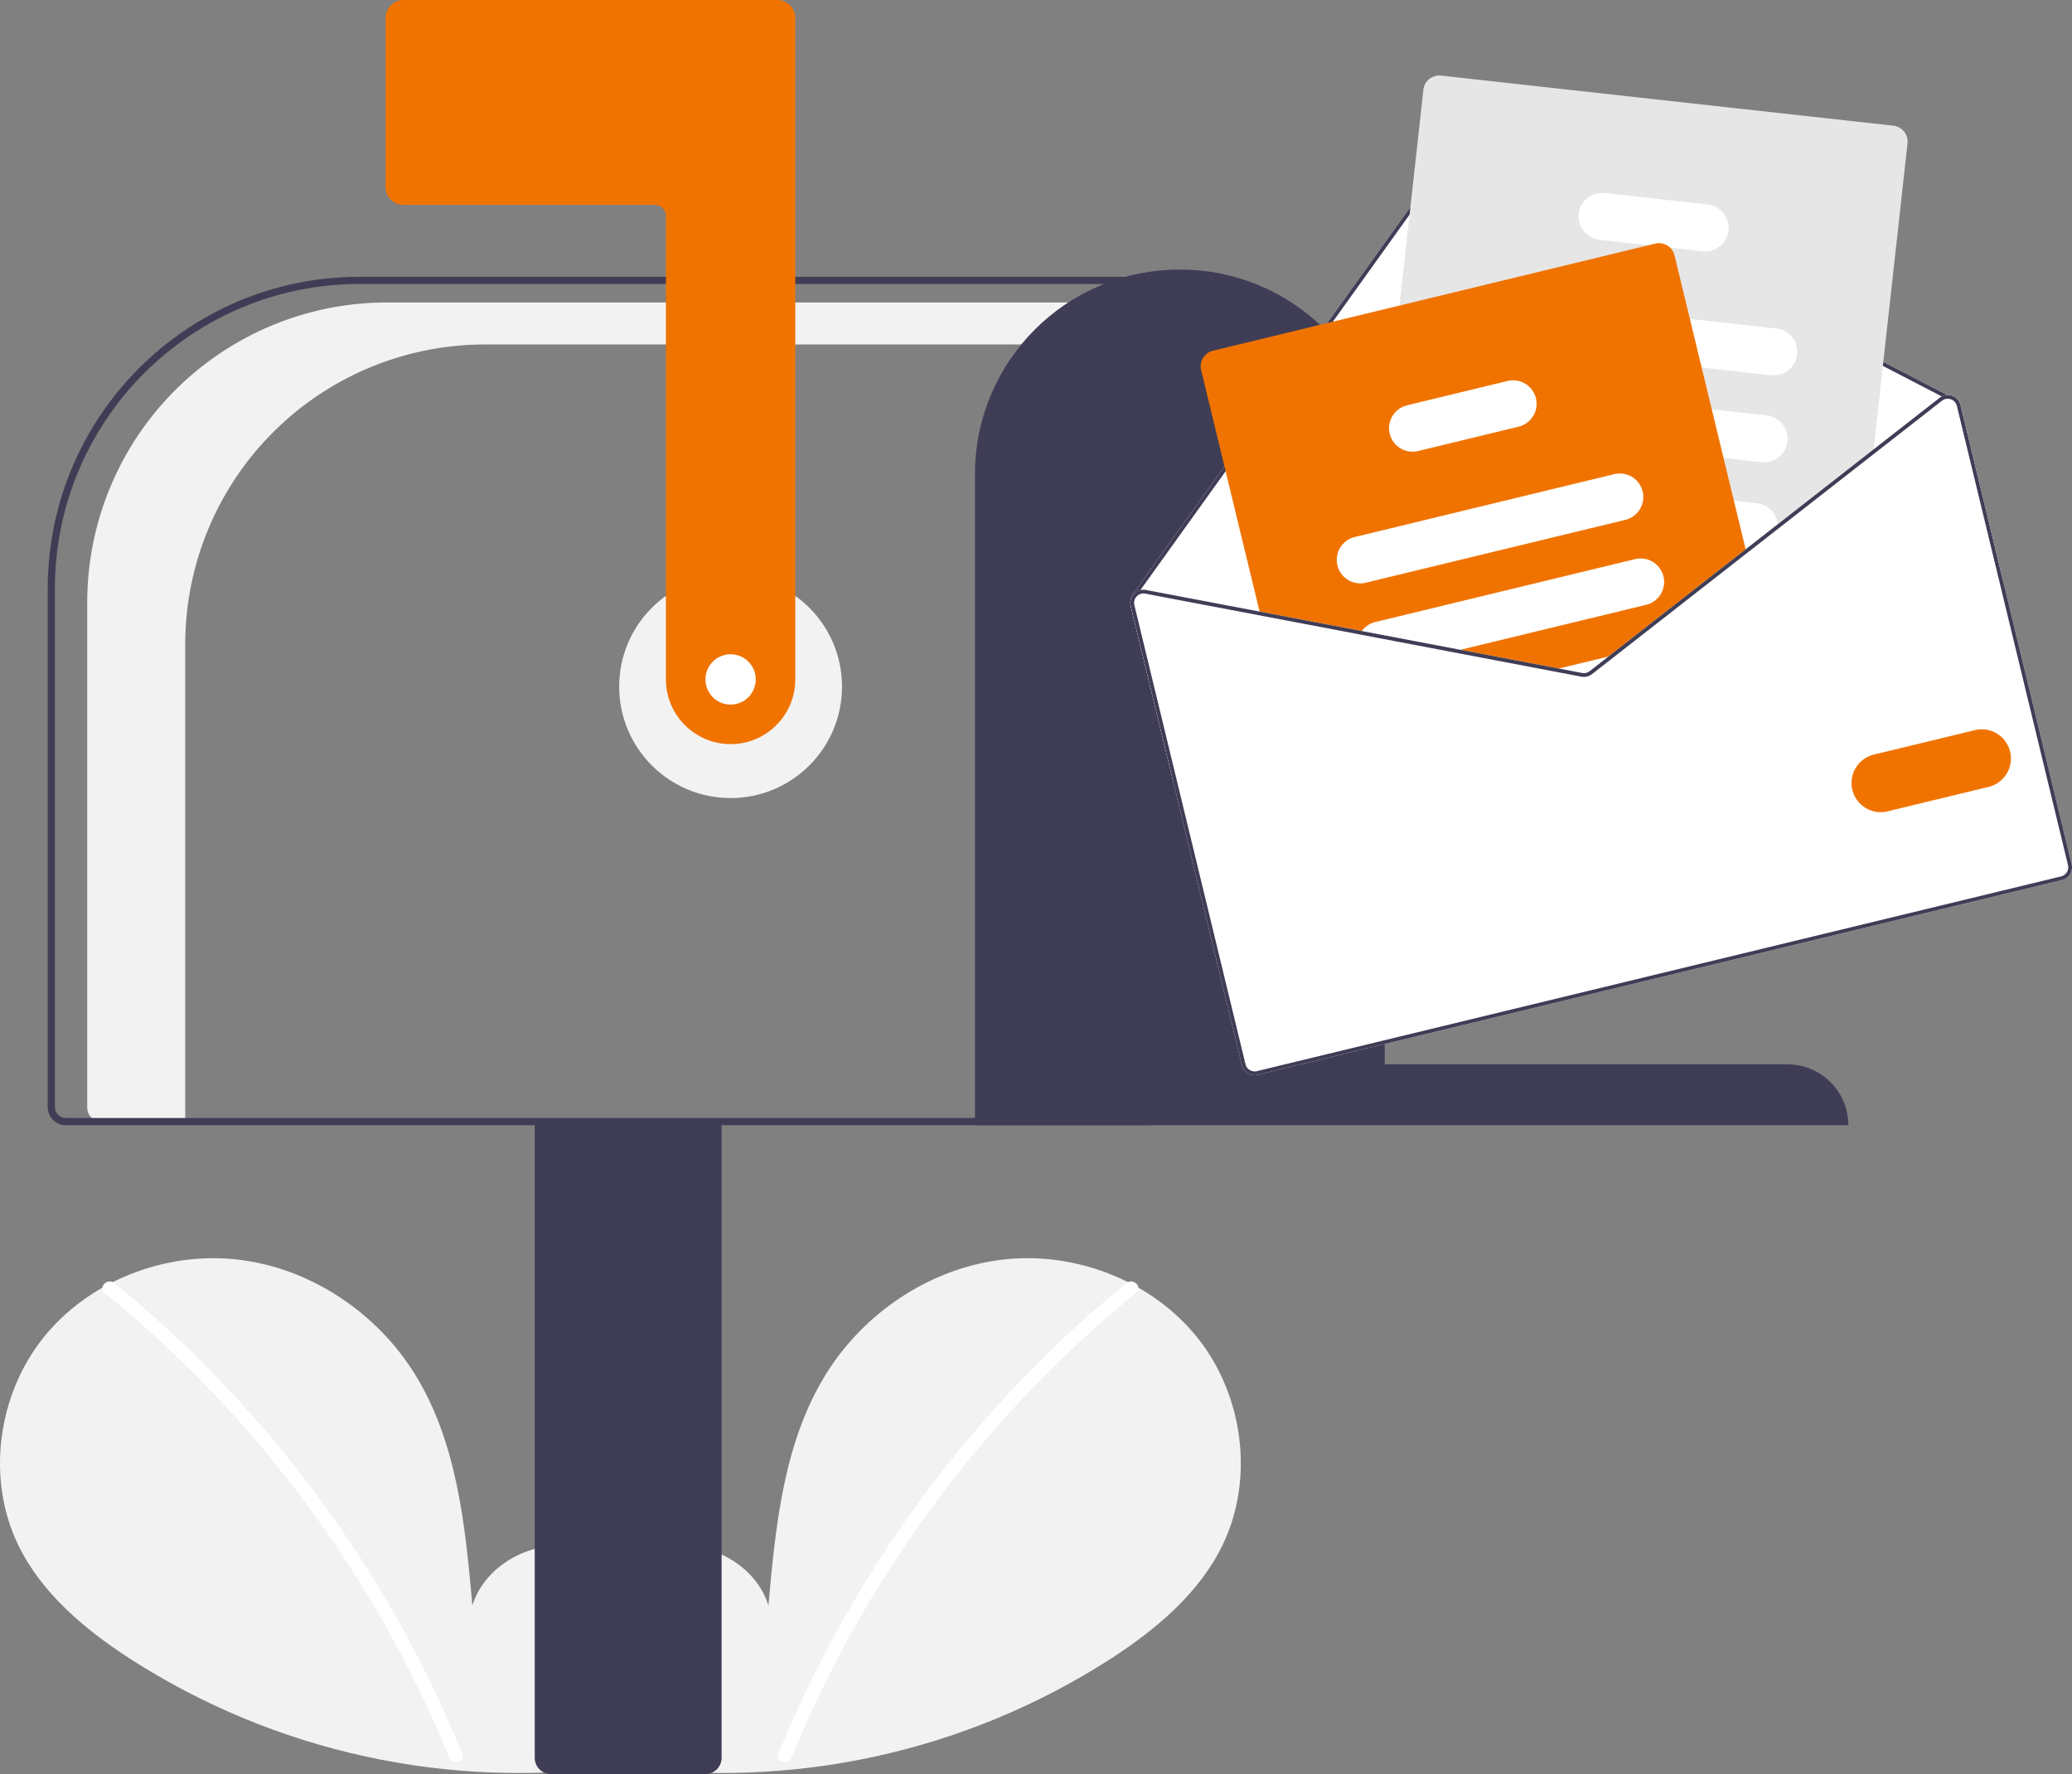 <svg xmlns="http://www.w3.org/2000/svg" width="576.499" height="493.5" xmlns:v="https://vecta.io/nano"><rect width="100%" height="100%" fill="#808080" stroke="none"/><path d="M169.422 488.35c9.255-7.82 14.876-20.173 13.402-32.2s-10.605-23.082-22.449-25.636-25.345 4.516-28.943 16.085c-1.98-22.306-4.261-45.547-16.12-64.542-10.738-17.2-29.337-29.507-49.494-31.709s-41.38 6.114-53.951 22.024-15.649 39.039-6.845 57.305c6.486 13.456 18.436 23.47 30.956 31.616 40.457 26.103 88.98 36.719 136.641 29.893" fill="#f2f2f2"/><path d="M31.799 356.924a326.88 326.88 0 0 1 45.554 45.235c21.383 25.791 38.687 54.707 51.308 85.741.924 2.264-2.752 3.25-3.666 1.011a324.46 324.46 0 0 0-29.647-56.094 325.7 325.7 0 0 0-66.237-73.205c-1.898-1.546.806-4.221 2.688-2.688z" fill="#fff"/><path d="M175.814 488.35c-9.255-7.82-14.876-20.173-13.402-32.2s10.605-23.082 22.449-25.636 25.345 4.516 28.943 16.085c1.98-22.306 4.261-45.547 16.12-64.542 10.738-17.2 29.337-29.507 49.494-31.709s41.38 6.114 53.951 22.024 15.649 39.039 6.845 57.305c-6.486 13.456-18.436 23.47-30.956 31.616-40.457 26.103-88.98 36.719-136.641 29.893" fill="#f2f2f2"/><path d="M313.437 356.924a326.88 326.88 0 0 0-45.554 45.235c-21.383 25.791-38.687 54.707-51.308 85.741-.924 2.264 2.752 3.25 3.666 1.011a325.99 325.99 0 0 1 95.884-129.299c1.898-1.546-.806-4.221-2.688-2.688z" fill="#fff"/><g fill="#f2f2f2"><circle cx="203.277" cy="191" r="31"/><path d="M107.695 84.138h213.581v11.685H134.961a83.42 83.42 0 0 0-83.419 83.418V312h-23.37c-2.151 0-3.895-1.744-3.895-3.895V167.556a83.42 83.42 0 0 1 83.419-83.418z"/></g><g fill="#3f3d56"><path d="M148.777 489V311.5h52V489c-.003 2.484-2.016 4.497-4.5 4.5h-43c-2.484-.003-4.497-2.016-4.5-4.5z"/><path d="M13.277 308V163.666C13.331 115.824 52.1 77.054 99.942 77h220.335v236h-302c-2.76-.003-4.997-2.24-5-5zm305-229H99.942c-46.737.053-84.612 37.928-84.665 84.666V308c.002 1.656 1.344 2.998 3 3h300z"/></g><path d="M203.277 207c-9.936-.011-17.989-8.064-18-18V60c-.002-1.656-1.344-2.998-3-3h-70c-2.76-.003-4.997-2.24-5-5V5c.003-2.76 2.24-4.997 5-5h104c2.76.003 4.997 2.24 5 5v184c-.011 9.936-8.064 17.989-18 18z" fill="#f07300"/><path d="M328.277 75h0c31.414-.066 56.934 25.347 57 56.761v164.31h112c9.369-.02 16.98 7.56 17 16.929h-243V131.761c.066-31.414 25.586-56.827 57-56.761z" fill="#3f3d56"/><path d="M314.599 168.567l11.803 48.756 230.881-55.892-11.803-48.756a3.64 3.64 0 0 0-2.358-2.595c-.428-.151-.881-.219-1.334-.201L408.329 40.778c-1.616-.825-3.592-.35-4.656 1.119l-64.32 89.694-24.248 33.823c-.089.12-.122.273-.089.418a3.64 3.64 0 0 0-.417 2.735z" fill="#fff"/><path d="M315.016 165.832a.49.49 0 0 0 .203.316.56.56 0 0 0 .433.086c.121-.032.226-.105.299-.207l.083-.115 1.263-1.766 22.929-31.964 64.301-89.673a2.62 2.62 0 0 1 3.322-.796l132.425 68.567 1.188.617a1.29 1.29 0 0 0 .147.052c.09-.016.18-.025.271-.026.124-.042.228-.129.29-.245.065-.123.079-.267.038-.4s-.133-.244-.256-.309l-.164-.087-133.459-69.102c-1.616-.825-3.592-.35-4.656 1.119l-64.32 89.694-24.248 33.823c-.089.12-.122.273-.089.418z" fill="#3f3d56"/><path d="M384.357 170.804l5.139.57 38.143 4.225 25.286 2.799 1.494.166 31.552-24.645 1.209-.944 7.452-5.82 26.514-20.706.159-1.454 9.43-85.114c.268-2.44-1.49-4.637-3.929-4.912L400.95 21.028c-2.44-.266-4.636 1.49-4.912 3.929l-6.65 60.038-3.689 33.286-3.3 29.778-1.53 13.829-.446 4.006a4.46 4.46 0 0 0 3.934 4.91z" fill="#e6e6e6"/><path d="M418.942 96.198l54.517 6.038 19.334 2.141a6.54 6.54 0 0 0 6.709-9.126 6.54 6.54 0 0 0-5.269-3.873l-24.047-2.663-49.799-5.522c-3.59-.397-6.823 2.191-7.222 5.782s2.188 6.824 5.778 7.225zm-3.104 24.116l.425.064 63.285 7.011 10.566 1.173c3.591.397 6.825-2.192 7.222-5.783s-2.192-6.825-5.783-7.222l-15.278-1.69-50.13-5.555-8.436-.935a6.54 6.54 0 0 0-1.87 12.937zm-7.162 21.384a6.54 6.54 0 0 0 4.88 3.125l25.939 2.873 46.197 5.118.01-.002 1.477.165 7.452-5.82a6.47 6.47 0 0 0 .001-1.33c-.324-3.059-2.73-5.481-5.787-5.824l-6.417-.713-25.457-2.817-18.317-2.031-23.66-2.622a6.54 6.54 0 0 0-6.319 9.88zm36.432-74.978l13.564 1.502 5.991.665 9.05 1.002c3.591.397 6.825-2.192 7.222-5.783s-2.192-6.825-5.783-7.222l-28.599-3.165a6.541 6.541 0 1 0-1.445 13.001z" fill="#fff"/><path d="M334.193 102.932l16.537 68.314 27.601 5.248 25.532 4.861 27.394 5.212 8.753 1.666c1.037.196 2.107-.063 2.94-.712l7.022-5.485 4.446-3.472 31.552-24.645-20.062-82.874c-.198-.824-.63-1.574-1.244-2.159a4.45 4.45 0 0 0-4.125-1.117L337.47 97.563a4.45 4.45 0 0 0-3.276 5.369z" fill="#f07300"/><g fill="#fff"><path d="M372.114 157.278a6.55 6.55 0 0 0 7.896 4.818l72.214-17.482a6.55 6.55 0 0 0 4.818-7.896 2.1 2.1 0 0 0-.071-.247 6.54 6.54 0 0 0-7.825-4.571l-72.214 17.482a6.55 6.55 0 0 0-4.818 7.896zm6.218 19.216l25.532 4.861 54.085-13.093a6.541 6.541 0 1 0-3.078-12.714l-72.214 17.482a6.49 6.49 0 0 0-3.747 2.511 6.55 6.55 0 0 0-.577.953zm52.925 10.073l8.753 1.666a3.67 3.67 0 0 0 2.94-.712l7.022-5.485zm-44.593-65.92a6.55 6.55 0 0 0 7.896 4.818l27.97-6.771a6.55 6.55 0 0 0 4.818-7.896c-.218-.906-.629-1.754-1.205-2.486-1.58-2.022-4.196-2.933-6.691-2.332l-27.97 6.771c-3.51.85-5.667 4.385-4.818 7.896z"/><path d="M403.862 181.354l27.398 5.214 8.75 1.666a3.69 3.69 0 0 0 2.938-.711l7.027-5.486-2.466.597-5.206 4.061c-.595.461-1.359.646-2.099.508l-6.479-1.232-27.398-5.214zm81.838-28.539l.267 1.102 1.215-.945zm-81.838 28.539l27.398 5.214 8.75 1.666a3.69 3.69 0 0 0 2.938-.711l7.027-5.486-2.466.597-5.206 4.061c-.595.461-1.359.646-2.099.508l-6.479-1.232-27.398-5.214zm0 0l27.398 5.214 8.75 1.666a3.69 3.69 0 0 0 2.938-.711l7.027-5.486-2.466.597-5.206 4.061c-.595.461-1.359.646-2.099.508l-6.479-1.232-27.398-5.214zm-89.263-12.787l30.916 127.71c.478 1.965 2.456 3.172 4.422 2.698l223.761-54.168c1.965-.478 3.172-2.456 2.698-4.422l-30.916-127.71a3.64 3.64 0 0 0-2.358-2.595c-.428-.151-.881-.219-1.334-.201a3.46 3.46 0 0 0-1.514.398 3.18 3.18 0 0 0-.607.377l-18.364 14.34-26.67 20.833-8.935 6.979.002.008-.008.002-32.766 25.578-5.417 4.239-5.206 4.061c-.595.461-1.359.646-2.099.508l-6.479-1.232-27.398-5.214-27.422-5.216-60.061-11.43a3.59 3.59 0 0 0-1.547.033 3.67 3.67 0 0 0-1.788 1.036 4.11 4.11 0 0 0-.493.651 3.64 3.64 0 0 0-.417 2.735zm89.263 12.787l27.398 5.214 8.75 1.666a3.69 3.69 0 0 0 2.938-.711l7.027-5.486-2.466.597-5.206 4.061c-.595.461-1.359.646-2.099.508l-6.479-1.232-27.398-5.214zm0 0l27.398 5.214 8.75 1.666a3.69 3.69 0 0 0 2.938-.711l7.027-5.486-2.466.597-5.206 4.061c-.595.461-1.359.646-2.099.508l-6.479-1.232-27.398-5.214zm0 0l27.398 5.214 8.75 1.666a3.69 3.69 0 0 0 2.938-.711l7.027-5.486-2.466.597-5.206 4.061c-.595.461-1.359.646-2.099.508l-6.479-1.232-27.398-5.214z"/></g><path d="M403.862 181.354l27.398 5.214 8.75 1.666a3.69 3.69 0 0 0 2.938-.711l7.027-5.486-2.466.597-5.206 4.061c-.595.461-1.359.646-2.099.508l-6.479-1.232-27.398-5.214zm81.838-28.539l.267 1.102 1.215-.945zm-81.838 28.539l27.398 5.214 8.75 1.666a3.69 3.69 0 0 0 2.938-.711l7.027-5.486-2.466.597-5.206 4.061c-.595.461-1.359.646-2.099.508l-6.479-1.232-27.398-5.214zm0 0l27.398 5.214 8.75 1.666a3.69 3.69 0 0 0 2.938-.711l7.027-5.486-2.466.597-5.206 4.061c-.595.461-1.359.646-2.099.508l-6.479-1.232-27.398-5.214zm-87.827-15.443l.136.102c.023-.037.062-.071.092-.11.615-.641 1.512-.929 2.385-.768l59.686 11.354 25.528 4.865 27.398 5.214 8.75 1.666a3.69 3.69 0 0 0 2.938-.711l7.027-5.486-2.466.597-5.206 4.061c-.595.461-1.359.646-2.099.508l-6.479-1.232-27.398-5.214-27.422-5.216-60.061-11.43a3.59 3.59 0 0 0-1.547.033zm-1.436 2.657l30.916 127.71c.478 1.965 2.456 3.172 4.422 2.698l223.761-54.168c1.965-.478 3.172-2.456 2.698-4.422l-30.916-127.71a3.64 3.64 0 0 0-2.358-2.595c-.428-.151-.881-.219-1.334-.201a3.46 3.46 0 0 0-1.514.398 3.18 3.18 0 0 0-.607.377l-18.364 14.34-26.67 20.833-8.935 6.979.002.008-.008.002-32.766 25.578-5.417 4.239-5.206 4.061c-.595.461-1.359.646-2.099.508l-6.479-1.232-27.398-5.214-27.422-5.216-60.061-11.43a3.59 3.59 0 0 0-1.547.033 3.67 3.67 0 0 0-1.788 1.036 4.11 4.11 0 0 0-.493.651 3.64 3.64 0 0 0-.417 2.735zm1.02-.247a2.6 2.6 0 0 1 .462-2.191.34.34 0 0 1 .091-.117c.023-.037.062-.071.092-.11.615-.641 1.512-.929 2.385-.768l59.686 11.354 25.528 4.865 27.398 5.214 8.75 1.666a3.69 3.69 0 0 0 2.938-.711l7.027-5.486 4.444-3.472 31.547-24.648 1.215-.945 7.447-5.817 26.518-20.709 19.171-14.972c.291-.227.628-.39.987-.477.1-.025.202-.041.305-.05.09-.016.18-.025.271-.026a2.68 2.68 0 0 1 .901.147c.84.292 1.474.99 1.686 1.853l30.916 127.71a2.62 2.62 0 0 1-1.931 3.165l-223.761 54.168a2.62 2.62 0 0 1-3.158-1.933zm88.244 13.034l27.398 5.214 8.75 1.666a3.69 3.69 0 0 0 2.938-.711l7.027-5.486-2.466.597-5.206 4.061c-.595.461-1.359.646-2.099.508l-6.479-1.232-27.398-5.214zm0 0l27.398 5.214 8.75 1.666a3.69 3.69 0 0 0 2.938-.711l7.027-5.486-2.466.597-5.206 4.061c-.595.461-1.359.646-2.099.508l-6.479-1.232-27.398-5.214zm0 0l27.398 5.214 8.75 1.666a3.69 3.69 0 0 0 2.938-.711l7.027-5.486-2.466.597-5.206 4.061c-.595.461-1.359.646-2.099.508l-6.479-1.232-27.398-5.214z" fill="#3f3d56"/><path d="M515.379 219.717a8.13 8.13 0 0 1 5.981-9.801l28.242-6.837a8.12 8.12 0 0 1 3.821 15.782l-28.242 6.837a8.13 8.13 0 0 1-9.801-5.981z" fill="#f07300"/><circle cx="203.277" cy="189" r="7" fill="#fff"/></svg>